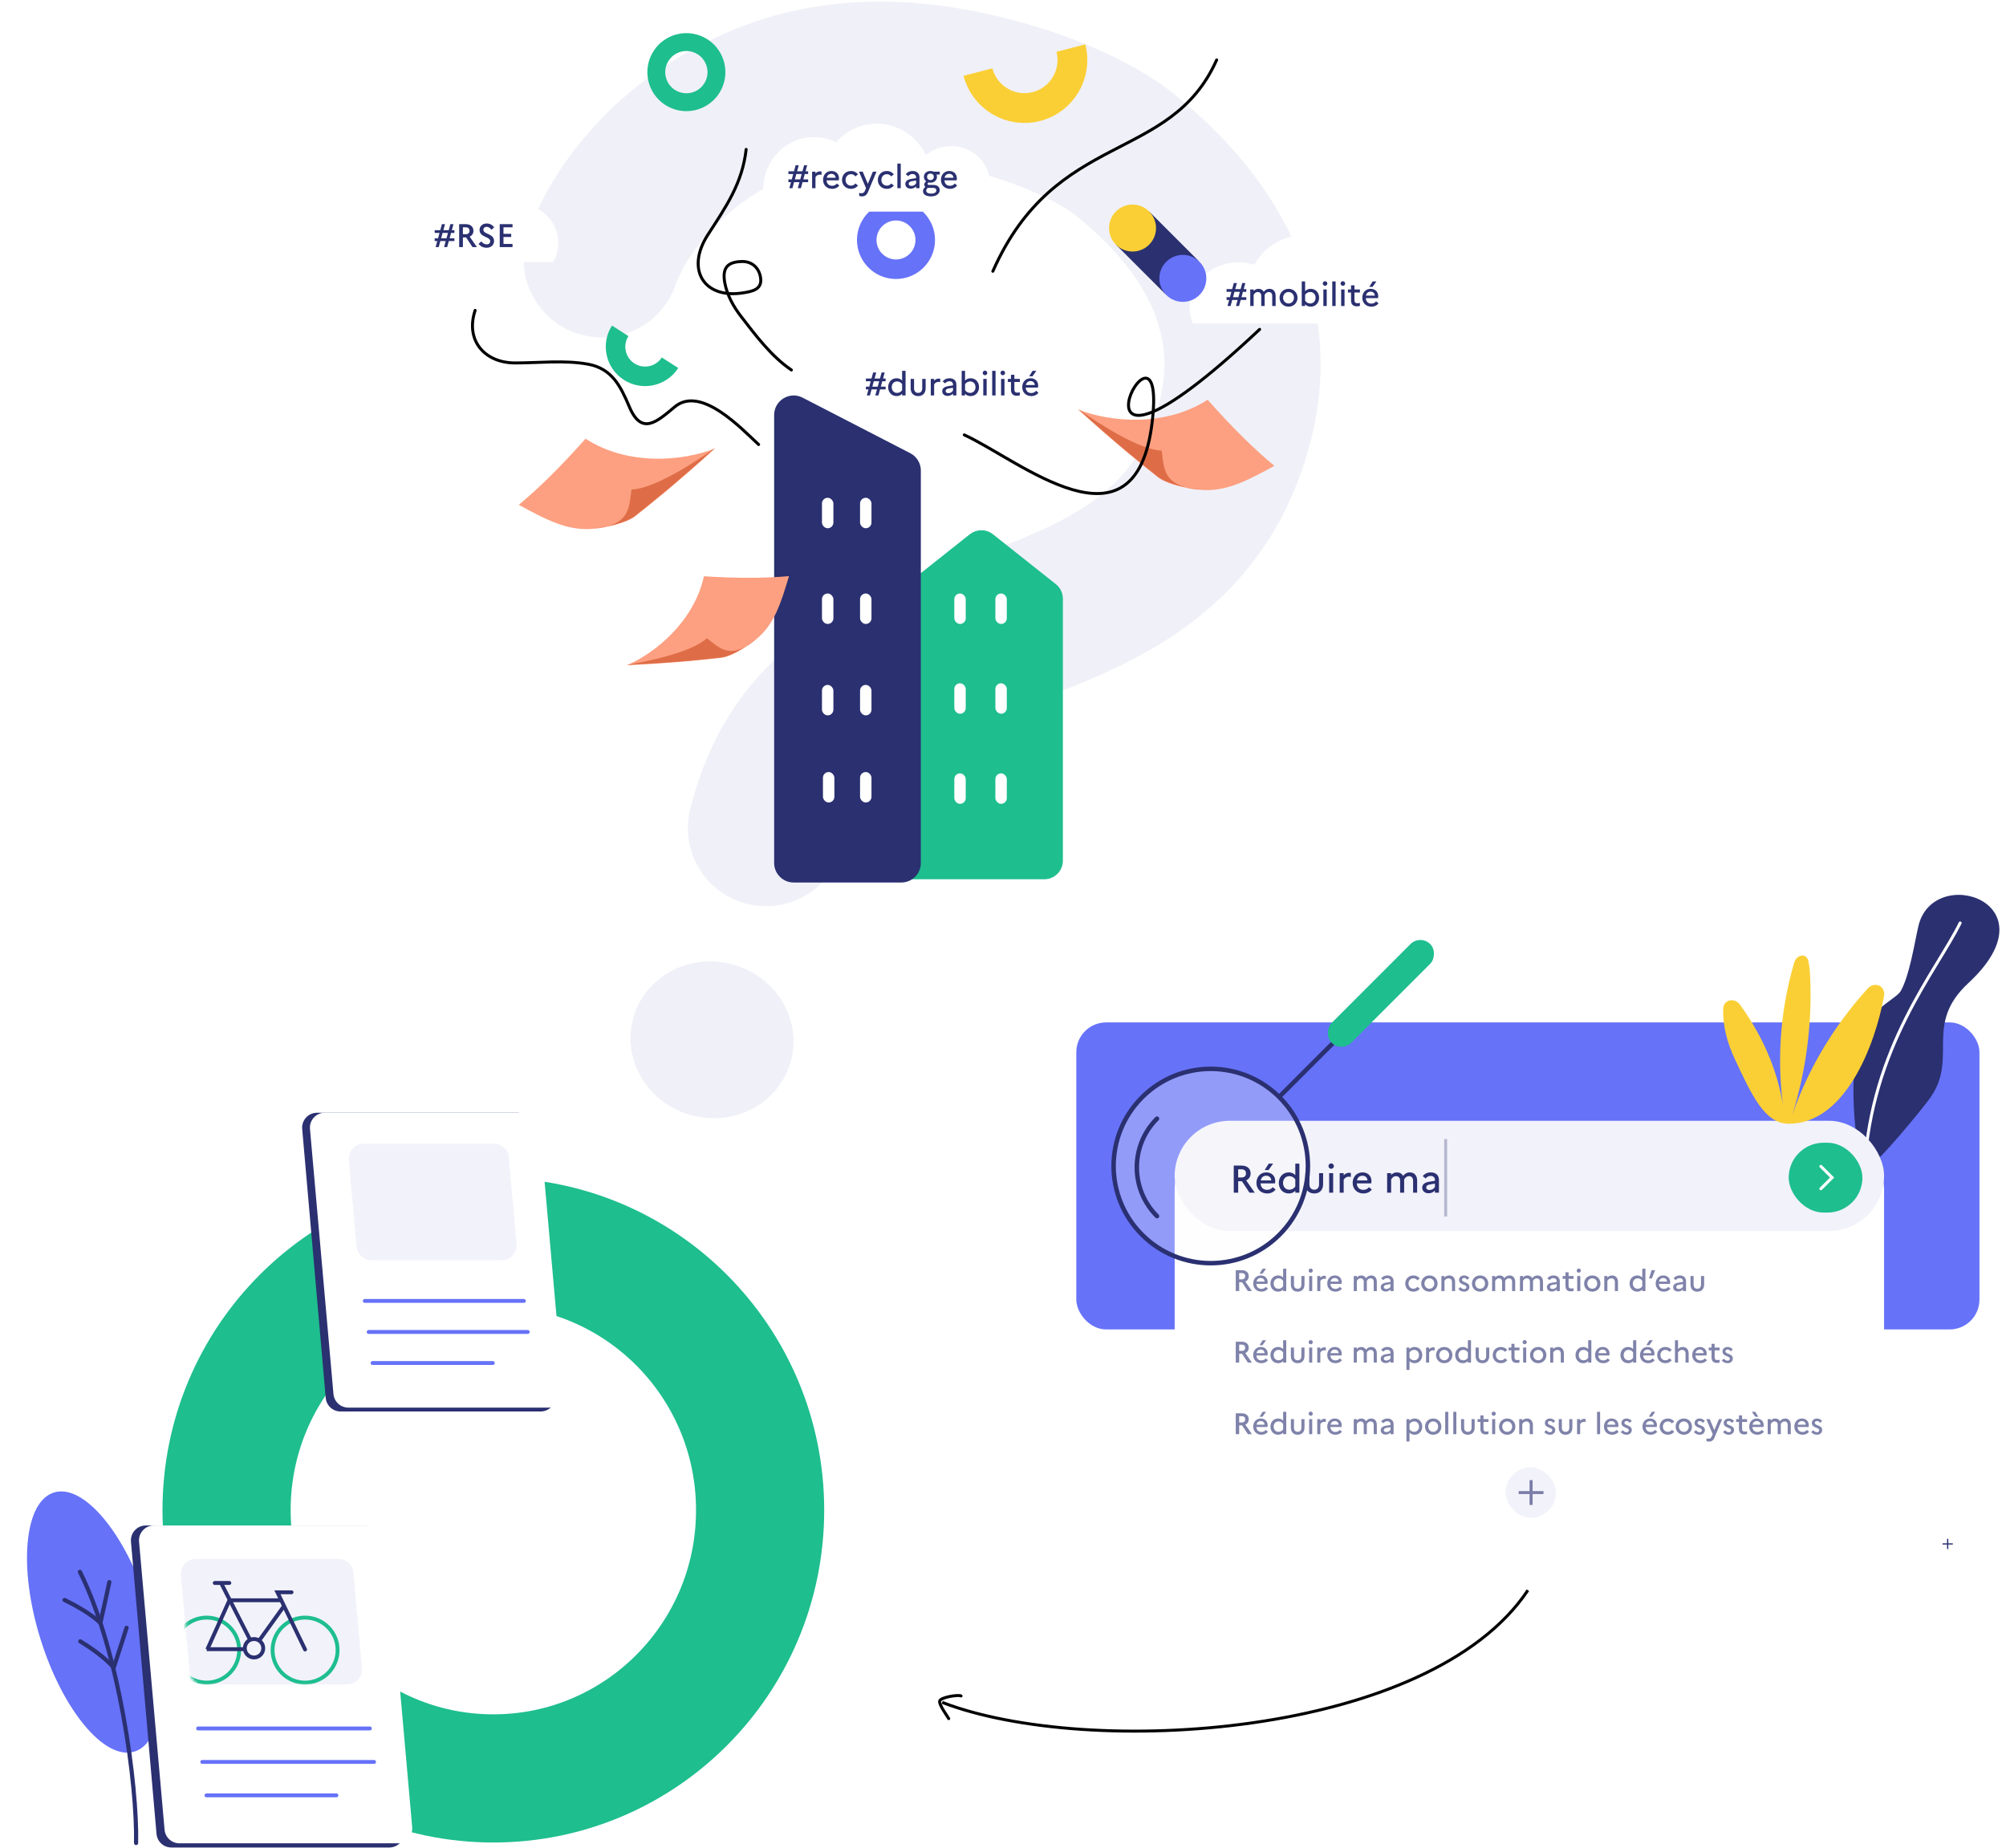<svg width="673" height="620" viewBox="0 0 673 620" fill="none" xmlns="http://www.w3.org/2000/svg">
<rect x="361.095" y="343" width="303" height="103" rx="10" fill="#6672F8"/>
<g filter="url(#filter0_d)">
<rect x="394.095" y="377" width="238" height="145" rx="18" fill="white"/>
</g>
<path d="M647.064 369.002C657.543 355.18 644.993 344.038 660.391 329.781C689.603 302.735 648.475 289.453 643.59 310.772C642.255 316.587 640.674 327.065 637.75 332.362C635.733 336.014 624.255 338.527 622.334 355.905C620.446 372.993 624.247 392.13 625.332 392.923C630.831 389.53 644.776 372.018 647.064 369.002Z" fill="#2A3070"/>
<path d="M657.616 309.642C649.668 325.832 627.658 351.146 625.495 392.615" stroke="white" stroke-linecap="round"/>
<rect x="394.095" y="376" width="238" height="37" rx="18.5" fill="#F2F2FA"/>
<path d="M383.154 368.126C395.883 355.396 416.521 355.396 429.25 368.126C441.979 380.855 441.979 401.493 429.25 414.222C416.521 426.951 395.883 426.951 383.154 414.222C370.424 401.493 370.424 380.855 383.154 368.126Z" fill="#FCFCFC" fill-opacity="0.3" stroke="#2A3070" stroke-width="1.5" stroke-linecap="round" stroke-linejoin="round"/>
<path d="M388.17 407.989C379.139 398.957 379.139 384.314 388.17 375.283" stroke="#2A3070" stroke-width="1.5" stroke-linecap="round" stroke-linejoin="round"/>
<line x1="429.364" y1="367.776" x2="448.986" y2="348.154" stroke="#2A3070" stroke-width="1.5" stroke-linecap="round" stroke-linejoin="round"/>
<rect x="450.048" y="353.117" width="9.36" height="46.8" rx="4.68" transform="rotate(-135 450.048 353.117)" fill="#1EBE8E"/>
<path d="M413.917 400.125H415.399V396.277H416.491C416.543 396.277 416.595 396.277 416.66 396.277L419.195 400.125H420.963L418.077 395.978C419.026 395.575 419.572 394.756 419.572 393.651C419.572 392.039 418.402 391.025 416.491 391.025H413.917V400.125ZM416.569 392.286C417.492 392.286 418.025 392.806 418.025 393.625C418.025 394.496 417.492 395.016 416.569 395.016H415.399V392.286H416.569ZM425.584 392.533L427.118 390.375H425.636L424.284 392.533H425.584ZM427.963 399.059L426.988 398.279C426.585 398.825 425.922 399.176 425.129 399.176C423.868 399.176 422.997 398.435 422.906 397.005H427.742C427.794 396.81 427.833 396.511 427.833 396.212C427.833 394.548 426.663 393.313 424.856 393.313C422.776 393.313 421.528 394.886 421.528 396.849C421.528 398.76 422.867 400.385 425.129 400.385C426.351 400.385 427.352 399.878 427.963 399.059ZM424.83 394.431C425.883 394.431 426.468 395.185 426.494 396.004H422.971C423.179 394.99 423.855 394.431 424.83 394.431ZM429.031 396.849C429.031 398.76 430.318 400.385 432.385 400.385C433.321 400.385 434.023 400.047 434.569 399.462V400.125H435.934V390.375H434.569V394.236C434.023 393.651 433.321 393.313 432.385 393.313C430.318 393.313 429.031 394.938 429.031 396.849ZM430.448 396.849C430.448 395.562 431.293 394.574 432.554 394.574C433.373 394.574 434.088 394.951 434.569 395.666V398.032C434.127 398.721 433.399 399.124 432.554 399.124C431.293 399.124 430.448 398.136 430.448 396.849ZM442.541 397.317C442.541 398.448 441.93 399.124 440.929 399.124C439.902 399.124 439.304 398.448 439.304 397.317V393.573H437.952V397.252C437.952 399.215 439.083 400.385 440.929 400.385C442.762 400.385 443.893 399.215 443.893 397.252V393.573H442.541V397.317ZM446.604 392.117C447.098 392.117 447.514 391.701 447.514 391.207C447.514 390.713 447.098 390.297 446.604 390.297C446.11 390.297 445.694 390.713 445.694 391.207C445.694 391.701 446.11 392.117 446.604 392.117ZM445.928 400.125H447.267V393.573H445.928V400.125ZM449.457 400.125H450.796V395.757C451.134 395.198 451.68 394.756 452.512 394.756C452.785 394.756 452.993 394.795 453.201 394.847V393.534C453.032 393.482 452.837 393.443 452.629 393.443C451.823 393.443 451.251 393.807 450.796 394.314V393.573H449.457V400.125ZM460.247 399.059L459.272 398.279C458.869 398.825 458.206 399.176 457.413 399.176C456.152 399.176 455.281 398.435 455.19 397.005H460.026C460.078 396.81 460.117 396.511 460.117 396.212C460.117 394.548 458.947 393.313 457.14 393.313C455.06 393.313 453.812 394.886 453.812 396.849C453.812 398.76 455.151 400.385 457.413 400.385C458.635 400.385 459.636 399.878 460.247 399.059ZM457.114 394.431C458.167 394.431 458.752 395.185 458.778 396.004H455.255C455.463 394.99 456.139 394.431 457.114 394.431ZM465.377 400.125H466.716V395.705C467.028 395.146 467.522 394.574 468.354 394.574C469.212 394.574 469.732 395.146 469.732 396.108V400.125H471.084V396.056C471.084 395.926 471.084 395.809 471.071 395.692C471.422 395.068 471.929 394.574 472.709 394.574C473.554 394.574 474.087 395.146 474.087 396.108V400.125H475.439V396.056C475.439 394.249 474.386 393.313 473.021 393.313C471.89 393.313 471.24 393.846 470.733 394.496C470.317 393.716 469.563 393.313 468.666 393.313C467.795 393.313 467.184 393.677 466.716 394.184V393.573H465.377V400.125ZM479.32 400.32C480.126 400.32 480.945 399.956 481.413 399.384V400.125H482.752V395.796C482.752 394.353 481.777 393.313 480.009 393.313C478.839 393.313 477.903 393.807 477.318 394.587L478.319 395.354C478.696 394.821 479.255 394.496 479.97 394.496C480.815 394.496 481.413 394.99 481.413 395.796V396.134L479.294 396.485C477.903 396.719 477.136 397.434 477.136 398.422C477.136 399.579 478.02 400.32 479.32 400.32ZM478.488 398.37C478.488 397.876 478.826 397.525 479.645 397.382L481.413 397.083V398.214C481.023 398.838 480.386 399.228 479.567 399.228C478.891 399.228 478.488 398.877 478.488 398.37Z" fill="#2A3070"/>
<line opacity="0.3" x1="485.013" y1="382.125" x2="485.013" y2="408.125" stroke="#2A3070"/>
<rect x="600.095" y="383.364" width="24.731" height="23.429" rx="11.715" fill="#1EBE8E"/>
<path d="M610.892 391.288L614.651 395.046L610.892 398.804" stroke="white" stroke-linecap="round"/>
<path opacity="0.6" d="M414.593 433.125H415.733V430.165H416.573C416.613 430.165 416.653 430.165 416.703 430.165L418.653 433.125H420.013L417.793 429.935C418.523 429.625 418.943 428.995 418.943 428.145C418.943 426.905 418.043 426.125 416.573 426.125H414.593V433.125ZM416.633 427.095C417.343 427.095 417.753 427.495 417.753 428.125C417.753 428.795 417.343 429.195 416.633 429.195H415.733V427.095H416.633ZM423.567 427.285L424.747 425.625H423.607L422.567 427.285H423.567ZM425.397 432.305L424.647 431.705C424.337 432.125 423.827 432.395 423.217 432.395C422.247 432.395 421.577 431.825 421.507 430.725H425.227C425.267 430.575 425.297 430.345 425.297 430.115C425.297 428.835 424.397 427.885 423.007 427.885C421.407 427.885 420.447 429.095 420.447 430.605C420.447 432.075 421.477 433.325 423.217 433.325C424.157 433.325 424.927 432.935 425.397 432.305ZM422.987 428.745C423.797 428.745 424.247 429.325 424.267 429.955H421.557C421.717 429.175 422.237 428.745 422.987 428.745ZM426.218 430.605C426.218 432.075 427.208 433.325 428.798 433.325C429.518 433.325 430.058 433.065 430.478 432.615V433.125H431.528V425.625H430.478V428.595C430.058 428.145 429.518 427.885 428.798 427.885C427.208 427.885 426.218 429.135 426.218 430.605ZM427.308 430.605C427.308 429.615 427.958 428.855 428.928 428.855C429.558 428.855 430.108 429.145 430.478 429.695V431.515C430.138 432.045 429.578 432.355 428.928 432.355C427.958 432.355 427.308 431.595 427.308 430.605ZM436.611 430.965C436.611 431.835 436.141 432.355 435.371 432.355C434.581 432.355 434.121 431.835 434.121 430.965V428.085H433.081V430.915C433.081 432.425 433.951 433.325 435.371 433.325C436.781 433.325 437.651 432.425 437.651 430.915V428.085H436.611V430.965ZM439.736 426.965C440.116 426.965 440.436 426.645 440.436 426.265C440.436 425.885 440.116 425.565 439.736 425.565C439.356 425.565 439.036 425.885 439.036 426.265C439.036 426.645 439.356 426.965 439.736 426.965ZM439.216 433.125H440.246V428.085H439.216V433.125ZM441.931 433.125H442.961V429.765C443.221 429.335 443.641 428.995 444.281 428.995C444.491 428.995 444.651 429.025 444.811 429.065V428.055C444.681 428.015 444.531 427.985 444.371 427.985C443.751 427.985 443.311 428.265 442.961 428.655V428.085H441.931V433.125ZM450.231 432.305L449.481 431.705C449.171 432.125 448.661 432.395 448.051 432.395C447.081 432.395 446.411 431.825 446.341 430.725H450.061C450.101 430.575 450.131 430.345 450.131 430.115C450.131 428.835 449.231 427.885 447.841 427.885C446.241 427.885 445.281 429.095 445.281 430.605C445.281 432.075 446.311 433.325 448.051 433.325C448.991 433.325 449.761 432.935 450.231 432.305ZM447.821 428.745C448.631 428.745 449.081 429.325 449.101 429.955H446.391C446.551 429.175 447.071 428.745 447.821 428.745ZM454.177 433.125H455.207V429.725C455.447 429.295 455.827 428.855 456.467 428.855C457.127 428.855 457.527 429.295 457.527 430.035V433.125H458.567V429.995C458.567 429.895 458.567 429.805 458.557 429.715C458.827 429.235 459.217 428.855 459.817 428.855C460.467 428.855 460.877 429.295 460.877 430.035V433.125H461.917V429.995C461.917 428.605 461.107 427.885 460.057 427.885C459.187 427.885 458.687 428.295 458.297 428.795C457.977 428.195 457.397 427.885 456.707 427.885C456.037 427.885 455.567 428.165 455.207 428.555V428.085H454.177V433.125ZM464.903 433.275C465.523 433.275 466.153 432.995 466.513 432.555V433.125H467.543V429.795C467.543 428.685 466.793 427.885 465.433 427.885C464.533 427.885 463.813 428.265 463.363 428.865L464.133 429.455C464.423 429.045 464.853 428.795 465.403 428.795C466.053 428.795 466.513 429.175 466.513 429.795V430.055L464.883 430.325C463.813 430.505 463.223 431.055 463.223 431.815C463.223 432.705 463.903 433.275 464.903 433.275ZM464.263 431.775C464.263 431.395 464.523 431.125 465.153 431.015L466.513 430.785V431.655C466.213 432.135 465.723 432.435 465.093 432.435C464.573 432.435 464.263 432.165 464.263 431.775ZM474.213 432.355C473.233 432.355 472.533 431.605 472.533 430.605C472.533 429.615 473.233 428.855 474.203 428.855C474.783 428.855 475.243 429.135 475.523 429.525L476.333 428.905C475.873 428.285 475.123 427.885 474.203 427.885C472.513 427.885 471.453 429.135 471.453 430.605C471.453 432.075 472.513 433.325 474.203 433.325C475.133 433.325 475.873 432.925 476.333 432.305L475.523 431.685C475.243 432.075 474.783 432.355 474.213 432.355ZM479.554 427.885C477.924 427.885 476.814 429.115 476.814 430.605C476.814 432.095 477.924 433.325 479.554 433.325C481.194 433.325 482.294 432.095 482.294 430.605C482.294 429.115 481.194 427.885 479.554 427.885ZM479.564 432.355C478.594 432.355 477.894 431.575 477.894 430.605C477.894 429.635 478.594 428.855 479.564 428.855C480.514 428.855 481.214 429.625 481.214 430.605C481.214 431.565 480.514 432.355 479.564 432.355ZM483.581 433.125H484.611V429.725C484.871 429.285 485.281 428.855 485.971 428.855C486.691 428.855 487.131 429.335 487.131 430.135V433.125H488.171V430.095C488.171 428.635 487.321 427.885 486.211 427.885C485.491 427.885 484.991 428.175 484.611 428.575V428.085H483.581V433.125ZM489.273 432.415C489.743 432.985 490.373 433.325 491.223 433.325C492.163 433.325 492.963 432.735 492.973 431.745C492.973 430.015 490.503 430.355 490.503 429.345C490.503 429.005 490.743 428.725 491.223 428.725C491.643 428.725 491.993 428.975 492.263 429.335L492.963 428.725C492.603 428.245 491.953 427.885 491.213 427.885C490.203 427.885 489.503 428.545 489.503 429.375C489.503 431.155 491.973 430.785 491.973 431.805C491.973 432.185 491.703 432.485 491.213 432.485C490.713 432.485 490.313 432.215 489.983 431.795L489.273 432.415ZM496.566 427.885C494.936 427.885 493.826 429.115 493.826 430.605C493.826 432.095 494.936 433.325 496.566 433.325C498.206 433.325 499.306 432.095 499.306 430.605C499.306 429.115 498.206 427.885 496.566 427.885ZM496.576 432.355C495.606 432.355 494.906 431.575 494.906 430.605C494.906 429.635 495.606 428.855 496.576 428.855C497.526 428.855 498.226 429.625 498.226 430.605C498.226 431.565 497.526 432.355 496.576 432.355ZM500.593 433.125H501.623V429.725C501.863 429.295 502.243 428.855 502.883 428.855C503.543 428.855 503.943 429.295 503.943 430.035V433.125H504.983V429.995C504.983 429.895 504.983 429.805 504.973 429.715C505.243 429.235 505.633 428.855 506.233 428.855C506.883 428.855 507.293 429.295 507.293 430.035V433.125H508.333V429.995C508.333 428.605 507.523 427.885 506.473 427.885C505.603 427.885 505.103 428.295 504.713 428.795C504.393 428.195 503.813 427.885 503.123 427.885C502.453 427.885 501.983 428.165 501.623 428.555V428.085H500.593V433.125ZM509.929 433.125H510.959V429.725C511.199 429.295 511.579 428.855 512.219 428.855C512.879 428.855 513.279 429.295 513.279 430.035V433.125H514.319V429.995C514.319 429.895 514.319 429.805 514.309 429.715C514.579 429.235 514.969 428.855 515.569 428.855C516.219 428.855 516.629 429.295 516.629 430.035V433.125H517.669V429.995C517.669 428.605 516.859 427.885 515.809 427.885C514.939 427.885 514.439 428.295 514.049 428.795C513.729 428.195 513.149 427.885 512.459 427.885C511.789 427.885 511.319 428.165 510.959 428.555V428.085H509.929V433.125ZM520.655 433.275C521.275 433.275 521.905 432.995 522.265 432.555V433.125H523.295V429.795C523.295 428.685 522.545 427.885 521.185 427.885C520.285 427.885 519.565 428.265 519.115 428.865L519.885 429.455C520.175 429.045 520.605 428.795 521.155 428.795C521.805 428.795 522.265 429.175 522.265 429.795V430.055L520.635 430.325C519.565 430.505 518.975 431.055 518.975 431.815C518.975 432.705 519.655 433.275 520.655 433.275ZM520.015 431.775C520.015 431.395 520.275 431.125 520.905 431.015L522.265 430.785V431.655C521.965 432.135 521.475 432.435 520.845 432.435C520.325 432.435 520.015 432.165 520.015 431.775ZM525.209 431.375C525.209 432.605 525.829 433.225 527.009 433.225C527.399 433.225 527.679 433.175 527.919 433.075V432.165C527.739 432.235 527.509 432.275 527.169 432.275C526.609 432.275 526.249 432.055 526.249 431.375V429.015H527.919V428.085H526.249V426.825H525.209V428.085H524.259V429.015H525.209V431.375ZM529.668 426.965C530.048 426.965 530.368 426.645 530.368 426.265C530.368 425.885 530.048 425.565 529.668 425.565C529.288 425.565 528.968 425.885 528.968 426.265C528.968 426.645 529.288 426.965 529.668 426.965ZM529.148 433.125H530.178V428.085H529.148V433.125ZM534.203 427.885C532.573 427.885 531.463 429.115 531.463 430.605C531.463 432.095 532.573 433.325 534.203 433.325C535.843 433.325 536.943 432.095 536.943 430.605C536.943 429.115 535.843 427.885 534.203 427.885ZM534.213 432.355C533.243 432.355 532.543 431.575 532.543 430.605C532.543 429.635 533.243 428.855 534.213 428.855C535.163 428.855 535.863 429.625 535.863 430.605C535.863 431.565 535.163 432.355 534.213 432.355ZM538.23 433.125H539.26V429.725C539.52 429.285 539.93 428.855 540.62 428.855C541.34 428.855 541.78 429.335 541.78 430.135V433.125H542.82V430.095C542.82 428.635 541.97 427.885 540.86 427.885C540.14 427.885 539.64 428.175 539.26 428.575V428.085H538.23V433.125ZM546.716 430.605C546.716 432.075 547.706 433.325 549.296 433.325C550.016 433.325 550.556 433.065 550.976 432.615V433.125H552.026V425.625H550.976V428.595C550.556 428.145 550.016 427.885 549.296 427.885C547.706 427.885 546.716 429.135 546.716 430.605ZM547.806 430.605C547.806 429.615 548.456 428.855 549.426 428.855C550.056 428.855 550.606 429.145 550.976 429.695V431.515C550.636 432.045 550.076 432.355 549.426 432.355C548.456 432.355 547.806 431.595 547.806 430.605ZM554.187 428.895L555.277 426.125H554.107L553.237 428.895H554.187ZM560.426 432.305L559.676 431.705C559.366 432.125 558.856 432.395 558.246 432.395C557.276 432.395 556.606 431.825 556.536 430.725H560.256C560.296 430.575 560.326 430.345 560.326 430.115C560.326 428.835 559.426 427.885 558.036 427.885C556.436 427.885 555.476 429.095 555.476 430.605C555.476 432.075 556.506 433.325 558.246 433.325C559.186 433.325 559.956 432.935 560.426 432.305ZM558.016 428.745C558.826 428.745 559.276 429.325 559.296 429.955H556.586C556.746 429.175 557.266 428.745 558.016 428.745ZM563.008 433.275C563.628 433.275 564.258 432.995 564.618 432.555V433.125H565.648V429.795C565.648 428.685 564.898 427.885 563.538 427.885C562.638 427.885 561.918 428.265 561.468 428.865L562.238 429.455C562.528 429.045 562.958 428.795 563.508 428.795C564.158 428.795 564.618 429.175 564.618 429.795V430.055L562.988 430.325C561.918 430.505 561.328 431.055 561.328 431.815C561.328 432.705 562.008 433.275 563.008 433.275ZM562.368 431.775C562.368 431.395 562.628 431.125 563.258 431.015L564.618 430.785V431.655C564.318 432.135 563.828 432.435 563.198 432.435C562.678 432.435 562.368 432.165 562.368 431.775ZM570.683 430.965C570.683 431.835 570.213 432.355 569.443 432.355C568.653 432.355 568.193 431.835 568.193 430.965V428.085H567.153V430.915C567.153 432.425 568.023 433.325 569.443 433.325C570.853 433.325 571.723 432.425 571.723 430.915V428.085H570.683V430.965ZM414.593 457.125H415.733V454.165H416.573C416.613 454.165 416.653 454.165 416.703 454.165L418.653 457.125H420.013L417.793 453.935C418.523 453.625 418.943 452.995 418.943 452.145C418.943 450.905 418.043 450.125 416.573 450.125H414.593V457.125ZM416.633 451.095C417.343 451.095 417.753 451.495 417.753 452.125C417.753 452.795 417.343 453.195 416.633 453.195H415.733V451.095H416.633ZM423.567 451.285L424.747 449.625H423.607L422.567 451.285H423.567ZM425.397 456.305L424.647 455.705C424.337 456.125 423.827 456.395 423.217 456.395C422.247 456.395 421.577 455.825 421.507 454.725H425.227C425.267 454.575 425.297 454.345 425.297 454.115C425.297 452.835 424.397 451.885 423.007 451.885C421.407 451.885 420.447 453.095 420.447 454.605C420.447 456.075 421.477 457.325 423.217 457.325C424.157 457.325 424.927 456.935 425.397 456.305ZM422.987 452.745C423.797 452.745 424.247 453.325 424.267 453.955H421.557C421.717 453.175 422.237 452.745 422.987 452.745ZM426.218 454.605C426.218 456.075 427.208 457.325 428.798 457.325C429.518 457.325 430.058 457.065 430.478 456.615V457.125H431.528V449.625H430.478V452.595C430.058 452.145 429.518 451.885 428.798 451.885C427.208 451.885 426.218 453.135 426.218 454.605ZM427.308 454.605C427.308 453.615 427.958 452.855 428.928 452.855C429.558 452.855 430.108 453.145 430.478 453.695V455.515C430.138 456.045 429.578 456.355 428.928 456.355C427.958 456.355 427.308 455.595 427.308 454.605ZM436.611 454.965C436.611 455.835 436.141 456.355 435.371 456.355C434.581 456.355 434.121 455.835 434.121 454.965V452.085H433.081V454.915C433.081 456.425 433.951 457.325 435.371 457.325C436.781 457.325 437.651 456.425 437.651 454.915V452.085H436.611V454.965ZM439.736 450.965C440.116 450.965 440.436 450.645 440.436 450.265C440.436 449.885 440.116 449.565 439.736 449.565C439.356 449.565 439.036 449.885 439.036 450.265C439.036 450.645 439.356 450.965 439.736 450.965ZM439.216 457.125H440.246V452.085H439.216V457.125ZM441.931 457.125H442.961V453.765C443.221 453.335 443.641 452.995 444.281 452.995C444.491 452.995 444.651 453.025 444.811 453.065V452.055C444.681 452.015 444.531 451.985 444.371 451.985C443.751 451.985 443.311 452.265 442.961 452.655V452.085H441.931V457.125ZM450.231 456.305L449.481 455.705C449.171 456.125 448.661 456.395 448.051 456.395C447.081 456.395 446.411 455.825 446.341 454.725H450.061C450.101 454.575 450.131 454.345 450.131 454.115C450.131 452.835 449.231 451.885 447.841 451.885C446.241 451.885 445.281 453.095 445.281 454.605C445.281 456.075 446.311 457.325 448.051 457.325C448.991 457.325 449.761 456.935 450.231 456.305ZM447.821 452.745C448.631 452.745 449.081 453.325 449.101 453.955H446.391C446.551 453.175 447.071 452.745 447.821 452.745ZM454.177 457.125H455.207V453.725C455.447 453.295 455.827 452.855 456.467 452.855C457.127 452.855 457.527 453.295 457.527 454.035V457.125H458.567V453.995C458.567 453.895 458.567 453.805 458.557 453.715C458.827 453.235 459.217 452.855 459.817 452.855C460.467 452.855 460.877 453.295 460.877 454.035V457.125H461.917V453.995C461.917 452.605 461.107 451.885 460.057 451.885C459.187 451.885 458.687 452.295 458.297 452.795C457.977 452.195 457.397 451.885 456.707 451.885C456.037 451.885 455.567 452.165 455.207 452.555V452.085H454.177V457.125ZM464.903 457.275C465.523 457.275 466.153 456.995 466.513 456.555V457.125H467.543V453.795C467.543 452.685 466.793 451.885 465.433 451.885C464.533 451.885 463.813 452.265 463.363 452.865L464.133 453.455C464.423 453.045 464.853 452.795 465.403 452.795C466.053 452.795 466.513 453.175 466.513 453.795V454.055L464.883 454.325C463.813 454.505 463.223 455.055 463.223 455.815C463.223 456.705 463.903 457.275 464.903 457.275ZM464.263 455.775C464.263 455.395 464.523 455.125 465.153 455.015L466.513 454.785V455.655C466.213 456.135 465.723 456.435 465.093 456.435C464.573 456.435 464.263 456.165 464.263 455.775ZM471.853 459.585H472.883V456.605C473.313 457.065 473.853 457.325 474.583 457.325C476.163 457.325 477.153 456.075 477.153 454.605C477.153 453.135 476.163 451.885 474.583 451.885C473.853 451.885 473.313 452.145 472.883 452.605V452.085H471.853V459.585ZM474.453 452.855C475.423 452.855 476.073 453.615 476.073 454.605C476.073 455.595 475.423 456.355 474.453 456.355C473.803 456.355 473.253 456.055 472.883 455.495V453.715C473.243 453.165 473.793 452.855 474.453 452.855ZM478.435 457.125H479.465V453.765C479.725 453.335 480.145 452.995 480.785 452.995C480.995 452.995 481.155 453.025 481.315 453.065V452.055C481.185 452.015 481.035 451.985 480.875 451.985C480.255 451.985 479.815 452.265 479.465 452.655V452.085H478.435V457.125ZM484.525 451.885C482.895 451.885 481.785 453.115 481.785 454.605C481.785 456.095 482.895 457.325 484.525 457.325C486.165 457.325 487.265 456.095 487.265 454.605C487.265 453.115 486.165 451.885 484.525 451.885ZM484.535 456.355C483.565 456.355 482.865 455.575 482.865 454.605C482.865 453.635 483.565 452.855 484.535 452.855C485.485 452.855 486.185 453.625 486.185 454.605C486.185 455.565 485.485 456.355 484.535 456.355ZM488.201 454.605C488.201 456.075 489.191 457.325 490.781 457.325C491.501 457.325 492.041 457.065 492.461 456.615V457.125H493.511V449.625H492.461V452.595C492.041 452.145 491.501 451.885 490.781 451.885C489.191 451.885 488.201 453.135 488.201 454.605ZM489.291 454.605C489.291 453.615 489.941 452.855 490.911 452.855C491.541 452.855 492.091 453.145 492.461 453.695V455.515C492.121 456.045 491.561 456.355 490.911 456.355C489.941 456.355 489.291 455.595 489.291 454.605ZM498.593 454.965C498.593 455.835 498.123 456.355 497.353 456.355C496.563 456.355 496.103 455.835 496.103 454.965V452.085H495.063V454.915C495.063 456.425 495.933 457.325 497.353 457.325C498.763 457.325 499.633 456.425 499.633 454.915V452.085H498.593V454.965ZM503.558 456.355C502.578 456.355 501.878 455.605 501.878 454.605C501.878 453.615 502.578 452.855 503.548 452.855C504.128 452.855 504.588 453.135 504.868 453.525L505.678 452.905C505.218 452.285 504.468 451.885 503.548 451.885C501.858 451.885 500.798 453.135 500.798 454.605C500.798 456.075 501.858 457.325 503.548 457.325C504.478 457.325 505.218 456.925 505.678 456.305L504.868 455.685C504.588 456.075 504.128 456.355 503.558 456.355ZM507.065 455.375C507.065 456.605 507.685 457.225 508.865 457.225C509.255 457.225 509.535 457.175 509.775 457.075V456.165C509.595 456.235 509.365 456.275 509.025 456.275C508.465 456.275 508.105 456.055 508.105 455.375V453.015H509.775V452.085H508.105V450.825H507.065V452.085H506.115V453.015H507.065V455.375ZM511.523 450.965C511.903 450.965 512.223 450.645 512.223 450.265C512.223 449.885 511.903 449.565 511.523 449.565C511.143 449.565 510.823 449.885 510.823 450.265C510.823 450.645 511.143 450.965 511.523 450.965ZM511.003 457.125H512.033V452.085H511.003V457.125ZM516.058 451.885C514.428 451.885 513.318 453.115 513.318 454.605C513.318 456.095 514.428 457.325 516.058 457.325C517.698 457.325 518.798 456.095 518.798 454.605C518.798 453.115 517.698 451.885 516.058 451.885ZM516.068 456.355C515.098 456.355 514.398 455.575 514.398 454.605C514.398 453.635 515.098 452.855 516.068 452.855C517.018 452.855 517.718 453.625 517.718 454.605C517.718 455.565 517.018 456.355 516.068 456.355ZM520.085 457.125H521.115V453.725C521.375 453.285 521.785 452.855 522.475 452.855C523.195 452.855 523.635 453.335 523.635 454.135V457.125H524.675V454.095C524.675 452.635 523.825 451.885 522.715 451.885C521.995 451.885 521.495 452.175 521.115 452.575V452.085H520.085V457.125ZM528.572 454.605C528.572 456.075 529.562 457.325 531.152 457.325C531.872 457.325 532.412 457.065 532.832 456.615V457.125H533.882V449.625H532.832V452.595C532.412 452.145 531.872 451.885 531.152 451.885C529.562 451.885 528.572 453.135 528.572 454.605ZM529.662 454.605C529.662 453.615 530.312 452.855 531.282 452.855C531.912 452.855 532.462 453.145 532.832 453.695V455.515C532.492 456.045 531.932 456.355 531.282 456.355C530.312 456.355 529.662 455.595 529.662 454.605ZM540.094 456.305L539.344 455.705C539.034 456.125 538.524 456.395 537.914 456.395C536.944 456.395 536.274 455.825 536.204 454.725H539.924C539.964 454.575 539.994 454.345 539.994 454.115C539.994 452.835 539.094 451.885 537.704 451.885C536.104 451.885 535.144 453.095 535.144 454.605C535.144 456.075 536.174 457.325 537.914 457.325C538.854 457.325 539.624 456.935 540.094 456.305ZM537.684 452.745C538.494 452.745 538.944 453.325 538.964 453.955H536.254C536.414 453.175 536.934 452.745 537.684 452.745ZM543.64 454.605C543.64 456.075 544.63 457.325 546.22 457.325C546.94 457.325 547.48 457.065 547.9 456.615V457.125H548.95V449.625H547.9V452.595C547.48 452.145 546.94 451.885 546.22 451.885C544.63 451.885 543.64 453.135 543.64 454.605ZM544.73 454.605C544.73 453.615 545.38 452.855 546.35 452.855C546.98 452.855 547.53 453.145 547.9 453.695V455.515C547.56 456.045 547 456.355 546.35 456.355C545.38 456.355 544.73 455.595 544.73 454.605ZM553.333 451.285L554.513 449.625H553.373L552.333 451.285H553.333ZM555.163 456.305L554.413 455.705C554.103 456.125 553.593 456.395 552.983 456.395C552.013 456.395 551.343 455.825 551.273 454.725H554.993C555.033 454.575 555.063 454.345 555.063 454.115C555.063 452.835 554.163 451.885 552.773 451.885C551.173 451.885 550.213 453.095 550.213 454.605C550.213 456.075 551.243 457.325 552.983 457.325C553.923 457.325 554.693 456.935 555.163 456.305ZM552.753 452.745C553.563 452.745 554.013 453.325 554.033 453.955H551.323C551.483 453.175 552.003 452.745 552.753 452.745ZM558.744 456.355C557.764 456.355 557.064 455.605 557.064 454.605C557.064 453.615 557.764 452.855 558.734 452.855C559.314 452.855 559.774 453.135 560.054 453.525L560.864 452.905C560.404 452.285 559.654 451.885 558.734 451.885C557.044 451.885 555.984 453.135 555.984 454.605C555.984 456.075 557.044 457.325 558.734 457.325C559.664 457.325 560.404 456.925 560.864 456.305L560.054 455.685C559.774 456.075 559.314 456.355 558.744 456.355ZM561.941 457.125H562.971V453.725C563.241 453.285 563.641 452.855 564.331 452.855C565.051 452.855 565.491 453.335 565.491 454.135V457.125H566.531V454.095C566.531 452.635 565.691 451.885 564.571 451.885C563.851 451.885 563.351 452.175 562.971 452.575V449.625H561.941V457.125ZM572.682 456.305L571.932 455.705C571.622 456.125 571.112 456.395 570.502 456.395C569.532 456.395 568.862 455.825 568.792 454.725H572.512C572.552 454.575 572.582 454.345 572.582 454.115C572.582 452.835 571.682 451.885 570.292 451.885C568.692 451.885 567.732 453.095 567.732 454.605C567.732 456.075 568.762 457.325 570.502 457.325C571.442 457.325 572.212 456.935 572.682 456.305ZM570.272 452.745C571.082 452.745 571.532 453.325 571.552 453.955H568.842C569.002 453.175 569.522 452.745 570.272 452.745ZM574.213 455.375C574.213 456.605 574.833 457.225 576.013 457.225C576.403 457.225 576.683 457.175 576.923 457.075V456.165C576.743 456.235 576.513 456.275 576.173 456.275C575.613 456.275 575.253 456.055 575.253 455.375V453.015H576.923V452.085H575.253V450.825H574.213V452.085H573.263V453.015H574.213V455.375ZM577.652 456.415C578.122 456.985 578.752 457.325 579.602 457.325C580.542 457.325 581.342 456.735 581.352 455.745C581.352 454.015 578.882 454.355 578.882 453.345C578.882 453.005 579.122 452.725 579.602 452.725C580.022 452.725 580.372 452.975 580.642 453.335L581.342 452.725C580.982 452.245 580.332 451.885 579.592 451.885C578.582 451.885 577.882 452.545 577.882 453.375C577.882 455.155 580.352 454.785 580.352 455.805C580.352 456.185 580.082 456.485 579.592 456.485C579.092 456.485 578.692 456.215 578.362 455.795L577.652 456.415ZM414.593 481.125H415.733V478.165H416.573C416.613 478.165 416.653 478.165 416.703 478.165L418.653 481.125H420.013L417.793 477.935C418.523 477.625 418.943 476.995 418.943 476.145C418.943 474.905 418.043 474.125 416.573 474.125H414.593V481.125ZM416.633 475.095C417.343 475.095 417.753 475.495 417.753 476.125C417.753 476.795 417.343 477.195 416.633 477.195H415.733V475.095H416.633ZM423.567 475.285L424.747 473.625H423.607L422.567 475.285H423.567ZM425.397 480.305L424.647 479.705C424.337 480.125 423.827 480.395 423.217 480.395C422.247 480.395 421.577 479.825 421.507 478.725H425.227C425.267 478.575 425.297 478.345 425.297 478.115C425.297 476.835 424.397 475.885 423.007 475.885C421.407 475.885 420.447 477.095 420.447 478.605C420.447 480.075 421.477 481.325 423.217 481.325C424.157 481.325 424.927 480.935 425.397 480.305ZM422.987 476.745C423.797 476.745 424.247 477.325 424.267 477.955H421.557C421.717 477.175 422.237 476.745 422.987 476.745ZM426.218 478.605C426.218 480.075 427.208 481.325 428.798 481.325C429.518 481.325 430.058 481.065 430.478 480.615V481.125H431.528V473.625H430.478V476.595C430.058 476.145 429.518 475.885 428.798 475.885C427.208 475.885 426.218 477.135 426.218 478.605ZM427.308 478.605C427.308 477.615 427.958 476.855 428.928 476.855C429.558 476.855 430.108 477.145 430.478 477.695V479.515C430.138 480.045 429.578 480.355 428.928 480.355C427.958 480.355 427.308 479.595 427.308 478.605ZM436.611 478.965C436.611 479.835 436.141 480.355 435.371 480.355C434.581 480.355 434.121 479.835 434.121 478.965V476.085H433.081V478.915C433.081 480.425 433.951 481.325 435.371 481.325C436.781 481.325 437.651 480.425 437.651 478.915V476.085H436.611V478.965ZM439.736 474.965C440.116 474.965 440.436 474.645 440.436 474.265C440.436 473.885 440.116 473.565 439.736 473.565C439.356 473.565 439.036 473.885 439.036 474.265C439.036 474.645 439.356 474.965 439.736 474.965ZM439.216 481.125H440.246V476.085H439.216V481.125ZM441.931 481.125H442.961V477.765C443.221 477.335 443.641 476.995 444.281 476.995C444.491 476.995 444.651 477.025 444.811 477.065V476.055C444.681 476.015 444.531 475.985 444.371 475.985C443.751 475.985 443.311 476.265 442.961 476.655V476.085H441.931V481.125ZM450.231 480.305L449.481 479.705C449.171 480.125 448.661 480.395 448.051 480.395C447.081 480.395 446.411 479.825 446.341 478.725H450.061C450.101 478.575 450.131 478.345 450.131 478.115C450.131 476.835 449.231 475.885 447.841 475.885C446.241 475.885 445.281 477.095 445.281 478.605C445.281 480.075 446.311 481.325 448.051 481.325C448.991 481.325 449.761 480.935 450.231 480.305ZM447.821 476.745C448.631 476.745 449.081 477.325 449.101 477.955H446.391C446.551 477.175 447.071 476.745 447.821 476.745ZM454.177 481.125H455.207V477.725C455.447 477.295 455.827 476.855 456.467 476.855C457.127 476.855 457.527 477.295 457.527 478.035V481.125H458.567V477.995C458.567 477.895 458.567 477.805 458.557 477.715C458.827 477.235 459.217 476.855 459.817 476.855C460.467 476.855 460.877 477.295 460.877 478.035V481.125H461.917V477.995C461.917 476.605 461.107 475.885 460.057 475.885C459.187 475.885 458.687 476.295 458.297 476.795C457.977 476.195 457.397 475.885 456.707 475.885C456.037 475.885 455.567 476.165 455.207 476.555V476.085H454.177V481.125ZM464.903 481.275C465.523 481.275 466.153 480.995 466.513 480.555V481.125H467.543V477.795C467.543 476.685 466.793 475.885 465.433 475.885C464.533 475.885 463.813 476.265 463.363 476.865L464.133 477.455C464.423 477.045 464.853 476.795 465.403 476.795C466.053 476.795 466.513 477.175 466.513 477.795V478.055L464.883 478.325C463.813 478.505 463.223 479.055 463.223 479.815C463.223 480.705 463.903 481.275 464.903 481.275ZM464.263 479.775C464.263 479.395 464.523 479.125 465.153 479.015L466.513 478.785V479.655C466.213 480.135 465.723 480.435 465.093 480.435C464.573 480.435 464.263 480.165 464.263 479.775ZM471.853 483.585H472.883V480.605C473.313 481.065 473.853 481.325 474.583 481.325C476.163 481.325 477.153 480.075 477.153 478.605C477.153 477.135 476.163 475.885 474.583 475.885C473.853 475.885 473.313 476.145 472.883 476.605V476.085H471.853V483.585ZM474.453 476.855C475.423 476.855 476.073 477.615 476.073 478.605C476.073 479.595 475.423 480.355 474.453 480.355C473.803 480.355 473.253 480.055 472.883 479.495V477.715C473.243 477.165 473.793 476.855 474.453 476.855ZM480.824 475.885C479.194 475.885 478.084 477.115 478.084 478.605C478.084 480.095 479.194 481.325 480.824 481.325C482.464 481.325 483.564 480.095 483.564 478.605C483.564 477.115 482.464 475.885 480.824 475.885ZM480.834 480.355C479.864 480.355 479.164 479.575 479.164 478.605C479.164 477.635 479.864 476.855 480.834 476.855C481.784 476.855 482.484 477.625 482.484 478.605C482.484 479.565 481.784 480.355 480.834 480.355ZM484.851 481.125H485.881V473.625H484.851V481.125ZM487.566 481.125H488.596V473.625H487.566V481.125ZM493.7 478.965C493.7 479.835 493.23 480.355 492.46 480.355C491.67 480.355 491.21 479.835 491.21 478.965V476.085H490.17V478.915C490.17 480.425 491.04 481.325 492.46 481.325C493.87 481.325 494.74 480.425 494.74 478.915V476.085H493.7V478.965ZM496.664 479.375C496.664 480.605 497.284 481.225 498.464 481.225C498.854 481.225 499.134 481.175 499.374 481.075V480.165C499.194 480.235 498.964 480.275 498.624 480.275C498.064 480.275 497.704 480.055 497.704 479.375V477.015H499.374V476.085H497.704V474.825H496.664V476.085H495.714V477.015H496.664V479.375ZM501.123 474.965C501.503 474.965 501.823 474.645 501.823 474.265C501.823 473.885 501.503 473.565 501.123 473.565C500.743 473.565 500.423 473.885 500.423 474.265C500.423 474.645 500.743 474.965 501.123 474.965ZM500.603 481.125H501.633V476.085H500.603V481.125ZM505.658 475.885C504.028 475.885 502.918 477.115 502.918 478.605C502.918 480.095 504.028 481.325 505.658 481.325C507.298 481.325 508.398 480.095 508.398 478.605C508.398 477.115 507.298 475.885 505.658 475.885ZM505.668 480.355C504.698 480.355 503.998 479.575 503.998 478.605C503.998 477.635 504.698 476.855 505.668 476.855C506.618 476.855 507.318 477.625 507.318 478.605C507.318 479.565 506.618 480.355 505.668 480.355ZM509.685 481.125H510.715V477.725C510.975 477.285 511.385 476.855 512.075 476.855C512.795 476.855 513.235 477.335 513.235 478.135V481.125H514.275V478.095C514.275 476.635 513.425 475.885 512.315 475.885C511.595 475.885 511.095 476.175 510.715 476.575V476.085H509.685V481.125ZM518.072 480.415C518.542 480.985 519.172 481.325 520.022 481.325C520.962 481.325 521.762 480.735 521.772 479.745C521.772 478.015 519.302 478.355 519.302 477.345C519.302 477.005 519.542 476.725 520.022 476.725C520.442 476.725 520.792 476.975 521.062 477.335L521.762 476.725C521.402 476.245 520.752 475.885 520.012 475.885C519.002 475.885 518.302 476.545 518.302 477.375C518.302 479.155 520.772 478.785 520.772 479.805C520.772 480.185 520.502 480.485 520.012 480.485C519.512 480.485 519.112 480.215 518.782 479.795L518.072 480.415ZM526.484 478.965C526.484 479.835 526.014 480.355 525.244 480.355C524.454 480.355 523.994 479.835 523.994 478.965V476.085H522.954V478.915C522.954 480.425 523.824 481.325 525.244 481.325C526.654 481.325 527.524 480.425 527.524 478.915V476.085H526.484V478.965ZM529.089 481.125H530.119V477.765C530.379 477.335 530.799 476.995 531.439 476.995C531.649 476.995 531.809 477.025 531.969 477.065V476.055C531.839 476.015 531.689 475.985 531.529 475.985C530.909 475.985 530.469 476.265 530.119 476.655V476.085H529.089V481.125ZM535.798 481.125H536.828V473.625H535.798V481.125ZM543.063 480.305L542.313 479.705C542.003 480.125 541.493 480.395 540.883 480.395C539.913 480.395 539.243 479.825 539.173 478.725H542.893C542.933 478.575 542.963 478.345 542.963 478.115C542.963 476.835 542.063 475.885 540.673 475.885C539.073 475.885 538.113 477.095 538.113 478.605C538.113 480.075 539.143 481.325 540.883 481.325C541.823 481.325 542.593 480.935 543.063 480.305ZM540.653 476.745C541.463 476.745 541.913 477.325 541.933 477.955H539.223C539.383 477.175 539.903 476.745 540.653 476.745ZM543.755 480.415C544.225 480.985 544.855 481.325 545.705 481.325C546.645 481.325 547.445 480.735 547.455 479.745C547.455 478.015 544.985 478.355 544.985 477.345C544.985 477.005 545.225 476.725 545.705 476.725C546.125 476.725 546.475 476.975 546.745 477.335L547.445 476.725C547.085 476.245 546.435 475.885 545.695 475.885C544.685 475.885 543.985 476.545 543.985 477.375C543.985 479.155 546.455 478.785 546.455 479.805C546.455 480.185 546.185 480.485 545.695 480.485C545.195 480.485 544.795 480.215 544.465 479.795L543.755 480.415ZM554.163 475.285L555.343 473.625H554.203L553.163 475.285H554.163ZM555.993 480.305L555.243 479.705C554.933 480.125 554.423 480.395 553.813 480.395C552.843 480.395 552.173 479.825 552.103 478.725H555.823C555.863 478.575 555.893 478.345 555.893 478.115C555.893 476.835 554.993 475.885 553.603 475.885C552.003 475.885 551.043 477.095 551.043 478.605C551.043 480.075 552.073 481.325 553.813 481.325C554.753 481.325 555.523 480.935 555.993 480.305ZM553.583 476.745C554.393 476.745 554.843 477.325 554.863 477.955H552.153C552.313 477.175 552.833 476.745 553.583 476.745ZM559.574 480.355C558.594 480.355 557.894 479.605 557.894 478.605C557.894 477.615 558.594 476.855 559.564 476.855C560.144 476.855 560.604 477.135 560.884 477.525L561.694 476.905C561.234 476.285 560.484 475.885 559.564 475.885C557.874 475.885 556.814 477.135 556.814 478.605C556.814 480.075 557.874 481.325 559.564 481.325C560.494 481.325 561.234 480.925 561.694 480.305L560.884 479.685C560.604 480.075 560.144 480.355 559.574 480.355ZM564.915 475.885C563.285 475.885 562.175 477.115 562.175 478.605C562.175 480.095 563.285 481.325 564.915 481.325C566.555 481.325 567.655 480.095 567.655 478.605C567.655 477.115 566.555 475.885 564.915 475.885ZM564.925 480.355C563.955 480.355 563.255 479.575 563.255 478.605C563.255 477.635 563.955 476.855 564.925 476.855C565.875 476.855 566.575 477.625 566.575 478.605C566.575 479.565 565.875 480.355 564.925 480.355ZM568.286 480.415C568.756 480.985 569.386 481.325 570.236 481.325C571.176 481.325 571.976 480.735 571.986 479.745C571.986 478.015 569.516 478.355 569.516 477.345C569.516 477.005 569.756 476.725 570.236 476.725C570.656 476.725 571.006 476.975 571.276 477.335L571.976 476.725C571.616 476.245 570.966 475.885 570.226 475.885C569.216 475.885 568.516 476.545 568.516 477.375C568.516 479.155 570.986 478.785 570.986 479.805C570.986 480.185 570.716 480.485 570.226 480.485C569.726 480.485 569.326 480.215 568.996 479.795L568.286 480.415ZM575.191 482.315L577.791 476.085H576.691L575.151 479.795L573.591 476.085H572.451L574.601 481.115L574.261 481.925C574.021 482.495 573.661 482.675 573.151 482.675C572.921 482.675 572.691 482.625 572.511 482.545V483.465C572.741 483.565 573.001 483.625 573.361 483.625C574.261 483.625 574.841 483.155 575.191 482.315ZM578.062 480.415C578.532 480.985 579.162 481.325 580.012 481.325C580.952 481.325 581.752 480.735 581.762 479.745C581.762 478.015 579.292 478.355 579.292 477.345C579.292 477.005 579.532 476.725 580.012 476.725C580.432 476.725 580.782 476.975 581.052 477.335L581.752 476.725C581.392 476.245 580.742 475.885 580.002 475.885C578.992 475.885 578.292 476.545 578.292 477.375C578.292 479.155 580.762 478.785 580.762 479.805C580.762 480.185 580.492 480.485 580.002 480.485C579.502 480.485 579.102 480.215 578.772 479.795L578.062 480.415ZM583.413 479.375C583.413 480.605 584.033 481.225 585.213 481.225C585.603 481.225 585.883 481.175 586.123 481.075V480.165C585.943 480.235 585.713 480.275 585.373 480.275C584.813 480.275 584.453 480.055 584.453 479.375V477.015H586.123V476.085H584.453V474.825H583.413V476.085H582.463V477.015H583.413V479.375ZM588.903 475.285H589.903L588.863 473.625H587.723L588.903 475.285ZM591.803 480.305L591.053 479.705C590.743 480.125 590.233 480.395 589.623 480.395C588.653 480.395 587.983 479.825 587.913 478.725H591.633C591.673 478.575 591.703 478.345 591.703 478.115C591.703 476.835 590.803 475.885 589.413 475.885C587.813 475.885 586.853 477.095 586.853 478.605C586.853 480.075 587.883 481.325 589.623 481.325C590.563 481.325 591.333 480.935 591.803 480.305ZM589.393 476.745C590.203 476.745 590.653 477.325 590.673 477.955H587.963C588.123 477.175 588.643 476.745 589.393 476.745ZM593.054 481.125H594.084V477.725C594.324 477.295 594.704 476.855 595.344 476.855C596.004 476.855 596.404 477.295 596.404 478.035V481.125H597.444V477.995C597.444 477.895 597.444 477.805 597.434 477.715C597.704 477.235 598.094 476.855 598.694 476.855C599.344 476.855 599.754 477.295 599.754 478.035V481.125H600.794V477.995C600.794 476.605 599.984 475.885 598.934 475.885C598.064 475.885 597.564 476.295 597.174 476.795C596.854 476.195 596.274 475.885 595.584 475.885C594.914 475.885 594.444 476.165 594.084 476.555V476.085H593.054V481.125ZM606.94 480.305L606.19 479.705C605.88 480.125 605.37 480.395 604.76 480.395C603.79 480.395 603.12 479.825 603.05 478.725H606.77C606.81 478.575 606.84 478.345 606.84 478.115C606.84 476.835 605.94 475.885 604.55 475.885C602.95 475.885 601.99 477.095 601.99 478.605C601.99 480.075 603.02 481.325 604.76 481.325C605.7 481.325 606.47 480.935 606.94 480.305ZM604.53 476.745C605.34 476.745 605.79 477.325 605.81 477.955H603.1C603.26 477.175 603.78 476.745 604.53 476.745ZM607.632 480.415C608.102 480.985 608.732 481.325 609.582 481.325C610.522 481.325 611.322 480.735 611.332 479.745C611.332 478.015 608.862 478.355 608.862 477.345C608.862 477.005 609.102 476.725 609.582 476.725C610.002 476.725 610.352 476.975 610.622 477.335L611.322 476.725C610.962 476.245 610.312 475.885 609.572 475.885C608.562 475.885 607.862 476.545 607.862 477.375C607.862 479.155 610.332 478.785 610.332 479.805C610.332 480.185 610.062 480.485 609.572 480.485C609.072 480.485 608.672 480.215 608.342 479.795L607.632 480.415Z" fill="#2A3070"/>
<path d="M651.722 518.16V517.753H653.229V516.239H653.649V517.753H655.153V518.16H653.649V519.664H653.229V518.16H651.722Z" fill="#2A3070"/>
<path d="M600.096 377C619.064 377 629.036 350.749 632.074 334.25C632.712 330.786 628.928 329.056 626.564 331.666C615.157 344.263 606.514 358.754 601.284 374.133C606.031 358.867 608.055 342.967 607.267 327.171C607.189 325.61 607.059 323.997 606.711 322.453C606.071 319.606 602.762 320.148 601.942 322.949C597.013 339.762 596.003 356.748 598.604 374.133C597.154 360.718 591.901 348.358 583.779 337.073C581.929 334.503 578.188 335.329 578.105 338.494C577.957 344.159 579.487 349.899 581.964 355.179C587.677 367.348 592.036 377 600.096 377Z" fill="#FACF35"/>
<path d="M201.87 86.998C201.87 86.998 212.189 53.172 254.717 34.782C279.969 23.863 306.51 25.601 329.287 31.098C350.081 36.144 367.772 44.155 377.563 52.041C394.286 65.561 425.875 96.149 414.4 141.169C402.325 188.543 364.552 201.783 321.804 216.086C279.057 230.388 263.755 251.201 256.976 277.797" stroke="#000091" stroke-opacity="0.06" stroke-width="52.42" stroke-miterlimit="10" stroke-linecap="round"/>
<path d="M232.39 374.255C247.062 377.995 261.857 369.648 265.434 355.613C269.012 341.577 260.018 327.167 245.346 323.427C230.674 319.687 215.879 328.034 212.302 342.07C208.724 356.106 217.718 370.516 232.39 374.255Z" fill="#000091" fill-opacity="0.06"/>
<path d="M302.588 200.358C302.785 199.045 303.474 197.856 304.514 197.031L325.994 179.996C327.902 178.483 330.601 178.483 332.509 179.996L353.623 196.741C354.877 197.735 355.608 199.248 355.608 200.848V288.747C355.608 291.642 353.261 293.989 350.366 293.989H294.593C291.387 293.989 288.932 291.137 289.409 287.967L302.588 200.358Z" fill="#1EBE8E" stroke="#1EBE8E" stroke-width="1.966"/>
<path d="M429.076 236.8V236.77C429.063 236.714 429.043 236.66 429.015 236.61C429.046 236.67 429.066 236.734 429.076 236.8ZM389.706 236.08C389.765 236.05 389.829 236.029 389.896 236.02H389.866C389.81 236.033 389.756 236.053 389.706 236.08Z" fill="black"/>
<path d="M308.939 157.864C308.939 155.412 307.57 153.165 305.39 152.041L269.277 133.411C264.916 131.161 259.72 134.327 259.72 139.234V289.507C259.72 293.126 262.654 296.059 266.273 296.059H302.386C306.005 296.059 308.939 293.126 308.939 289.507V157.864Z" fill="#2A3070"/>
<rect x="275.764" y="166.995" width="3.834" height="10.223" rx="1.917" fill="white"/>
<rect x="275.764" y="199.103" width="3.834" height="10.223" rx="1.917" fill="white"/>
<rect x="275.764" y="229.771" width="3.834" height="10.223" rx="1.917" fill="white"/>
<rect x="288.542" y="166.994" width="3.834" height="10.223" rx="1.917" fill="white"/>
<rect x="288.542" y="199.103" width="3.834" height="10.223" rx="1.917" fill="white"/>
<rect x="288.542" y="229.771" width="3.834" height="10.223" rx="1.917" fill="white"/>
<rect x="288.542" y="259.001" width="3.834" height="10.223" rx="1.917" fill="white"/>
<rect x="276.096" y="259.001" width="3.834" height="10.223" rx="1.917" fill="white"/>
<rect x="320.165" y="199.103" width="3.834" height="10.223" rx="1.917" fill="white"/>
<rect x="320.164" y="229.226" width="3.834" height="10.223" rx="1.917" fill="white"/>
<rect x="320.164" y="259.448" width="3.834" height="10.223" rx="1.917" fill="white"/>
<rect x="333.943" y="199.102" width="3.834" height="10.223" rx="1.917" fill="white"/>
<rect x="333.943" y="229.226" width="3.834" height="10.223" rx="1.917" fill="white"/>
<rect x="333.943" y="259.448" width="3.834" height="10.223" rx="1.917" fill="white"/>
<path d="M359.274 16.133C361.497 24.738 356.324 33.516 347.719 35.739C339.115 37.963 330.336 32.79 328.113 24.185" stroke="#FACF35" stroke-width="10"/>
<circle cx="230.274" cy="24.203" r="10.088" transform="rotate(-158.203 230.274 24.203)" stroke="#1EBE8E" stroke-width="6"/>
<circle cx="300.603" cy="80.508" r="9.811" transform="rotate(-44.488 300.603 80.508)" stroke="#6672F8" stroke-width="6.553"/>
<path d="M224.784 121.687C221.83 126.3 215.695 127.645 211.082 124.691C206.469 121.737 205.123 115.602 208.077 110.989" stroke="#1EBE8E" stroke-width="6.553"/>
<path d="M210.3 223.178C219.975 219.06 232.921 208.313 236.15 193.333C247.853 194.064 257.226 193.966 264.704 193.276C261.985 202.351 259.783 209.565 253.645 214.497C252.429 215.54 251.312 216.346 250.279 216.952C246.938 219.151 243.9 220.464 242.144 220.665C236.672 221.293 226.769 222.407 210.3 223.178Z" fill="#FCA081"/>
<path d="M242.136 220.543C236.664 221.17 226.761 222.284 210.292 223.055C218.265 221.744 232.302 218.65 237.121 214.13C240.624 216.611 243.81 220.618 250.271 216.829C251.372 216.104 252.505 215.283 253.637 214.374C252.421 215.417 251.304 216.223 250.271 216.829C246.93 219.028 243.892 220.341 242.136 220.543Z" fill="#DE6D47"/>
<path d="M239.939 150.423C229.155 154.732 210.646 156.394 196.453 147.174C187.855 156.859 180.438 164.08 174.042 169.362C183.239 174.354 190.58 178.29 199.228 177.374C200.993 177.244 202.495 177.006 203.777 176.676C208.106 175.797 211.508 174.46 213.04 173.251C217.815 169.481 226.439 162.643 239.939 150.423Z" fill="#FCA081"/>
<path d="M212.951 173.149C217.726 169.38 226.35 162.541 239.85 150.322C232.585 155.503 219.18 164.01 211.886 164.22C211.073 168.892 211.698 174.512 203.687 176.574C202.261 176.863 200.733 177.103 199.139 177.272C200.904 177.143 202.406 176.904 203.687 176.574C208.017 175.695 211.419 174.358 212.951 173.149Z" fill="#DE6D47"/>
<path d="M361.651 137.349C372.436 141.658 390.944 143.32 405.138 134.1C413.735 143.785 421.153 151.006 427.548 156.288C418.352 161.28 411.01 165.216 402.363 164.3C400.598 164.17 399.096 163.932 397.814 163.602C393.485 162.723 390.083 161.386 388.551 160.177C383.776 156.407 375.151 149.569 361.651 137.349Z" fill="#FCA081"/>
<path d="M388.64 160.074C383.865 156.305 375.24 149.467 361.74 137.247C369.005 142.429 382.41 150.935 389.704 151.146C390.517 155.817 389.892 161.437 397.903 163.499C399.329 163.789 400.857 164.028 402.451 164.197C400.687 164.068 399.184 163.829 397.903 163.499C393.574 162.621 390.172 161.284 388.64 160.074Z" fill="#DE6D47"/>
<path fill-rule="evenodd" clip-rule="evenodd" d="M185.587 87.894H130.695C130.305 86.644 130.095 85.31 130.095 83.926C130.095 77.274 134.956 71.798 141.202 71.095C143.869 65.134 149.7 61 156.464 61C162.221 61 167.303 63.996 170.332 68.564C171.33 68.346 172.369 68.23 173.436 68.23C181.095 68.23 187.304 74.169 187.304 81.495C187.304 83.815 186.681 85.996 185.587 87.894Z" fill="white"/>
<path fill-rule="evenodd" clip-rule="evenodd" d="M284.908 137.524H353.581C354.559 135.032 355.095 132.327 355.095 129.5C355.095 117.074 344.74 107 331.966 107C323.029 107 315.275 111.931 311.425 119.15C308.585 117.169 305.088 116 301.307 116C291.802 116 284.096 123.387 284.096 132.5C284.096 134.252 284.38 135.94 284.908 137.524Z" fill="white"/>
<path fill-rule="evenodd" clip-rule="evenodd" d="M309.601 70.997C309.725 70.8 309.847 70.6 309.964 70.397C310.183 70.605 310.409 70.805 310.643 70.997H327.548C330.331 68.705 332.095 65.3 332.095 61.5C332.095 54.596 326.275 49 319.095 49C315.863 49 312.907 50.134 310.633 52.011C307.6 45.768 301.354 41.485 294.143 41.485C288.731 41.485 283.864 43.897 280.49 47.738C278.254 46.624 275.746 46 273.095 46C263.706 46 256.095 53.835 256.095 63.5C256.095 66.183 256.682 68.725 257.73 70.997H309.601Z" fill="white"/>
<path fill-rule="evenodd" clip-rule="evenodd" d="M471.935 108.525H400.25C399.504 106.815 399.094 104.951 399.094 103C399.094 94.716 406.482 88 415.594 88C417.449 88 419.232 88.278 420.896 88.791C424.052 82.957 430.083 79.013 437.003 79.013C443.638 79.013 449.455 82.638 452.705 88.079C454.518 87.35 456.51 86.947 458.6 86.947C467.005 86.947 473.819 93.464 473.819 101.504C473.819 104.05 473.135 106.443 471.935 108.525Z" fill="white"/>
<path d="M385.595 71.003L402.093 87.501L390.952 98.643L374.453 82.144L385.595 71.003Z" fill="#2A3070"/>
<circle cx="396.839" cy="93.389" r="7.878" transform="rotate(45 396.839 93.389)" fill="#6672F8"/>
<circle cx="379.959" cy="76.508" r="7.878" transform="rotate(45 379.959 76.508)" fill="#FACF35"/>
<path d="M145.832 79.947V80.871H146.701L146.151 82.895H147.185L147.735 80.871H149.539L148.989 82.895H150.023L150.573 80.871H152.454V79.947H150.837L151.321 78.143H152.454V77.219H151.585L152.135 75.195H151.101L150.551 77.219H148.747L149.297 75.195H148.263L147.713 77.219H145.832V78.143H147.449L146.965 79.947H145.832ZM147.999 79.947L148.483 78.143H150.287L149.803 79.947H147.999ZM154.047 82.895H155.301V79.639H156.225C156.269 79.639 156.313 79.639 156.368 79.639L158.513 82.895H160.009L157.567 79.386C158.37 79.045 158.832 78.352 158.832 77.417C158.832 76.053 157.842 75.195 156.225 75.195H154.047V82.895ZM156.291 76.262C157.072 76.262 157.523 76.702 157.523 77.395C157.523 78.132 157.072 78.572 156.291 78.572H155.301V76.262H156.291ZM160.552 81.828C161.234 82.653 162.081 83.115 163.291 83.115C164.666 83.115 165.733 82.246 165.755 80.871C165.755 78.275 162.169 78.671 162.169 77.087C162.169 76.504 162.598 76.097 163.269 76.097C163.896 76.097 164.424 76.46 164.875 77.087L165.81 76.251C165.194 75.481 164.369 74.975 163.258 74.975C161.861 74.975 160.882 75.943 160.882 77.12C160.882 79.694 164.468 79.309 164.468 80.904C164.468 81.553 164.028 81.982 163.269 81.982C162.598 81.982 161.982 81.619 161.476 80.981L160.552 81.828ZM167.657 82.895H171.947V81.828H168.911V79.507H171.507V78.44H168.911V76.262H171.947V75.195H167.657V82.895Z" fill="#2A3070"/>
<path d="M264.503 60.184V61.108H265.372L264.822 63.132H265.856L266.406 61.108H268.21L267.66 63.132H268.694L269.244 61.108H271.125V60.184H269.508L269.992 58.38H271.125V57.456H270.256L270.806 55.432H269.772L269.222 57.456H267.418L267.968 55.432H266.934L266.384 57.456H264.503V58.38H266.12L265.636 60.184H264.503ZM266.67 60.184L267.154 58.38H268.958L268.474 60.184H266.67ZM272.453 63.132H273.586V59.436C273.872 58.963 274.334 58.589 275.038 58.589C275.269 58.589 275.445 58.622 275.621 58.666V57.555C275.478 57.511 275.313 57.478 275.137 57.478C274.455 57.478 273.971 57.786 273.586 58.215V57.588H272.453V63.132ZM281.583 62.23L280.758 61.57C280.417 62.032 279.856 62.329 279.185 62.329C278.118 62.329 277.381 61.702 277.304 60.492H281.396C281.44 60.327 281.473 60.074 281.473 59.821C281.473 58.413 280.483 57.368 278.954 57.368C277.194 57.368 276.138 58.699 276.138 60.36C276.138 61.977 277.271 63.352 279.185 63.352C280.219 63.352 281.066 62.923 281.583 62.23ZM278.932 58.314C279.823 58.314 280.318 58.952 280.34 59.645H277.359C277.535 58.787 278.107 58.314 278.932 58.314ZM285.523 62.285C284.445 62.285 283.675 61.46 283.675 60.36C283.675 59.271 284.445 58.435 285.512 58.435C286.15 58.435 286.656 58.743 286.964 59.172L287.855 58.49C287.349 57.808 286.524 57.368 285.512 57.368C283.653 57.368 282.487 58.743 282.487 60.36C282.487 61.977 283.653 63.352 285.512 63.352C286.535 63.352 287.349 62.912 287.855 62.23L286.964 61.548C286.656 61.977 286.15 62.285 285.523 62.285ZM291.196 64.441L294.056 57.588H292.846L291.152 61.669L289.436 57.588H288.182L290.547 63.121L290.173 64.012C289.909 64.639 289.513 64.837 288.952 64.837C288.699 64.837 288.446 64.782 288.248 64.694V65.706C288.501 65.816 288.787 65.882 289.183 65.882C290.173 65.882 290.811 65.365 291.196 64.441ZM297.543 62.285C296.465 62.285 295.695 61.46 295.695 60.36C295.695 59.271 296.465 58.435 297.532 58.435C298.17 58.435 298.676 58.743 298.984 59.172L299.875 58.49C299.369 57.808 298.544 57.368 297.532 57.368C295.673 57.368 294.507 58.743 294.507 60.36C294.507 61.977 295.673 63.352 297.532 63.352C298.555 63.352 299.369 62.912 299.875 62.23L298.984 61.548C298.676 61.977 298.17 62.285 297.543 62.285ZM301.06 63.132H302.193V54.882H301.06V63.132ZM305.575 63.297C306.257 63.297 306.95 62.989 307.346 62.505V63.132H308.479V59.469C308.479 58.248 307.654 57.368 306.158 57.368C305.168 57.368 304.376 57.786 303.881 58.446L304.728 59.095C305.047 58.644 305.52 58.369 306.125 58.369C306.84 58.369 307.346 58.787 307.346 59.469V59.755L305.553 60.052C304.376 60.25 303.727 60.855 303.727 61.691C303.727 62.67 304.475 63.297 305.575 63.297ZM304.871 61.647C304.871 61.229 305.157 60.932 305.85 60.811L307.346 60.558V61.515C307.016 62.043 306.477 62.373 305.784 62.373C305.212 62.373 304.871 62.076 304.871 61.647ZM309.661 64.122C309.661 65.255 310.717 65.882 312.422 65.882C314.105 65.882 315.271 64.98 315.271 63.781C315.271 62.78 314.556 62.043 313.126 62.043H311.619C311.322 62.043 311.201 61.911 311.201 61.68C311.201 61.515 311.3 61.35 311.476 61.207C311.685 61.251 311.905 61.284 312.147 61.284C313.522 61.284 314.347 60.393 314.347 59.315C314.347 59.051 314.292 58.787 314.193 58.556H315.282V57.588H313.236C312.928 57.445 312.565 57.368 312.147 57.368C310.794 57.368 309.969 58.248 309.969 59.315C309.969 59.931 310.244 60.492 310.728 60.855C310.299 61.152 310.09 61.504 310.09 61.944C310.09 62.23 310.211 62.527 310.453 62.736C309.936 63.121 309.661 63.561 309.661 64.122ZM312.158 60.415C311.443 60.415 311.025 59.942 311.025 59.315C311.025 58.699 311.443 58.237 312.158 58.237C312.873 58.237 313.291 58.699 313.291 59.315C313.291 59.942 312.873 60.415 312.158 60.415ZM310.739 63.968C310.739 63.572 310.948 63.275 311.256 63.033H313.016C313.863 63.033 314.138 63.407 314.138 63.88C314.138 64.529 313.5 64.958 312.4 64.958C311.355 64.958 310.739 64.584 310.739 63.968ZM321.125 62.23L320.3 61.57C319.959 62.032 319.398 62.329 318.727 62.329C317.66 62.329 316.923 61.702 316.846 60.492H320.938C320.982 60.327 321.015 60.074 321.015 59.821C321.015 58.413 320.025 57.368 318.496 57.368C316.736 57.368 315.68 58.699 315.68 60.36C315.68 61.977 316.813 63.352 318.727 63.352C319.761 63.352 320.608 62.923 321.125 62.23ZM318.474 58.314C319.365 58.314 319.86 58.952 319.882 59.645H316.901C317.077 58.787 317.649 58.314 318.474 58.314Z" fill="#2A3070"/>
<path d="M411.502 99.711V100.635H412.371L411.821 102.659H412.855L413.405 100.635H415.209L414.659 102.659H415.693L416.243 100.635H418.124V99.711H416.507L416.991 97.907H418.124V96.983H417.255L417.805 94.959H416.771L416.221 96.983H414.417L414.967 94.959H413.933L413.383 96.983H411.502V97.907H413.119L412.635 99.711H411.502ZM413.669 99.711L414.153 97.907H415.957L415.473 99.711H413.669ZM419.452 102.659H420.585V98.919C420.849 98.446 421.267 97.962 421.971 97.962C422.697 97.962 423.137 98.446 423.137 99.26V102.659H424.281V99.216C424.281 99.106 424.281 99.007 424.27 98.908C424.567 98.38 424.996 97.962 425.656 97.962C426.371 97.962 426.822 98.446 426.822 99.26V102.659H427.966V99.216C427.966 97.687 427.075 96.895 425.92 96.895C424.963 96.895 424.413 97.346 423.984 97.896C423.632 97.236 422.994 96.895 422.235 96.895C421.498 96.895 420.981 97.203 420.585 97.632V97.115H419.452V102.659ZM432.296 96.895C430.503 96.895 429.282 98.248 429.282 99.887C429.282 101.526 430.503 102.879 432.296 102.879C434.1 102.879 435.31 101.526 435.31 99.887C435.31 98.248 434.1 96.895 432.296 96.895ZM432.307 101.812C431.24 101.812 430.47 100.954 430.47 99.887C430.47 98.82 431.24 97.962 432.307 97.962C433.352 97.962 434.122 98.809 434.122 99.887C434.122 100.943 433.352 101.812 432.307 101.812ZM442.556 99.887C442.556 98.27 441.467 96.895 439.729 96.895C438.926 96.895 438.332 97.181 437.859 97.687V94.409H436.726V102.659H437.859V102.087C438.332 102.593 438.926 102.879 439.729 102.879C441.467 102.879 442.556 101.504 442.556 99.887ZM439.586 97.962C440.653 97.962 441.368 98.798 441.368 99.887C441.368 100.976 440.653 101.812 439.586 101.812C438.871 101.812 438.266 101.482 437.859 100.877V98.897C438.244 98.303 438.86 97.962 439.586 97.962ZM444.549 95.883C444.967 95.883 445.319 95.531 445.319 95.113C445.319 94.695 444.967 94.343 444.549 94.343C444.131 94.343 443.779 94.695 443.779 95.113C443.779 95.531 444.131 95.883 444.549 95.883ZM443.977 102.659H445.11V97.115H443.977V102.659ZM446.963 102.659H448.096V94.409H446.963V102.659ZM450.521 95.883C450.939 95.883 451.291 95.531 451.291 95.113C451.291 94.695 450.939 94.343 450.521 94.343C450.103 94.343 449.751 94.695 449.751 95.113C449.751 95.531 450.103 95.883 450.521 95.883ZM449.949 102.659H451.082V97.115H449.949V102.659ZM453.266 100.734C453.266 102.087 453.948 102.769 455.246 102.769C455.675 102.769 455.983 102.714 456.247 102.604V101.603C456.049 101.68 455.796 101.724 455.422 101.724C454.806 101.724 454.41 101.482 454.41 100.734V98.138H456.247V97.115H454.41V95.729H453.266V97.115H452.221V98.138H453.266V100.734ZM460.482 96.235L461.78 94.409H460.526L459.382 96.235H460.482ZM462.495 101.757L461.67 101.097C461.329 101.559 460.768 101.856 460.097 101.856C459.03 101.856 458.293 101.229 458.216 100.019H462.308C462.352 99.854 462.385 99.601 462.385 99.348C462.385 97.94 461.395 96.895 459.866 96.895C458.106 96.895 457.05 98.226 457.05 99.887C457.05 101.504 458.183 102.879 460.097 102.879C461.131 102.879 461.978 102.45 462.495 101.757ZM459.844 97.841C460.735 97.841 461.23 98.479 461.252 99.172H458.271C458.447 98.314 459.019 97.841 459.844 97.841Z" fill="#2A3070"/>
<path d="M290.503 129.71V130.634H291.372L290.822 132.658H291.856L292.406 130.634H294.21L293.66 132.658H294.694L295.244 130.634H297.125V129.71H295.508L295.992 127.906H297.125V126.982H296.256L296.806 124.958H295.772L295.222 126.982H293.418L293.968 124.958H292.934L292.384 126.982H290.503V127.906H292.12L291.636 129.71H290.503ZM292.67 129.71L293.154 127.906H294.958L294.474 129.71H292.67ZM297.97 129.886C297.97 131.503 299.059 132.878 300.808 132.878C301.6 132.878 302.194 132.592 302.656 132.097V132.658H303.811V124.408H302.656V127.675C302.194 127.18 301.6 126.894 300.808 126.894C299.059 126.894 297.97 128.269 297.97 129.886ZM299.169 129.886C299.169 128.797 299.884 127.961 300.951 127.961C301.644 127.961 302.249 128.28 302.656 128.885V130.887C302.282 131.47 301.666 131.811 300.951 131.811C299.884 131.811 299.169 130.975 299.169 129.886ZM309.402 130.282C309.402 131.239 308.885 131.811 308.038 131.811C307.169 131.811 306.663 131.239 306.663 130.282V127.114H305.519V130.227C305.519 131.888 306.476 132.878 308.038 132.878C309.589 132.878 310.546 131.888 310.546 130.227V127.114H309.402V130.282ZM312.268 132.658H313.401V128.962C313.687 128.489 314.149 128.115 314.853 128.115C315.084 128.115 315.26 128.148 315.436 128.192V127.081C315.293 127.037 315.128 127.004 314.952 127.004C314.27 127.004 313.786 127.312 313.401 127.741V127.114H312.268V132.658ZM317.954 132.823C318.636 132.823 319.329 132.515 319.725 132.031V132.658H320.858V128.995C320.858 127.774 320.033 126.894 318.537 126.894C317.547 126.894 316.755 127.312 316.26 127.972L317.107 128.621C317.426 128.17 317.899 127.895 318.504 127.895C319.219 127.895 319.725 128.313 319.725 128.995V129.281L317.932 129.578C316.755 129.776 316.106 130.381 316.106 131.217C316.106 132.196 316.854 132.823 317.954 132.823ZM317.25 131.173C317.25 130.755 317.536 130.458 318.229 130.337L319.725 130.084V131.041C319.395 131.569 318.856 131.899 318.163 131.899C317.591 131.899 317.25 131.602 317.25 131.173ZM328.464 129.886C328.464 128.269 327.375 126.894 325.637 126.894C324.834 126.894 324.24 127.18 323.767 127.686V124.408H322.634V132.658H323.767V132.086C324.24 132.592 324.834 132.878 325.637 132.878C327.375 132.878 328.464 131.503 328.464 129.886ZM325.494 127.961C326.561 127.961 327.276 128.797 327.276 129.886C327.276 130.975 326.561 131.811 325.494 131.811C324.779 131.811 324.174 131.481 323.767 130.876V128.896C324.152 128.302 324.768 127.961 325.494 127.961ZM330.457 125.882C330.875 125.882 331.227 125.53 331.227 125.112C331.227 124.694 330.875 124.342 330.457 124.342C330.039 124.342 329.687 124.694 329.687 125.112C329.687 125.53 330.039 125.882 330.457 125.882ZM329.885 132.658H331.018V127.114H329.885V132.658ZM332.871 132.658H334.004V124.408H332.871V132.658ZM336.429 125.882C336.847 125.882 337.199 125.53 337.199 125.112C337.199 124.694 336.847 124.342 336.429 124.342C336.011 124.342 335.659 124.694 335.659 125.112C335.659 125.53 336.011 125.882 336.429 125.882ZM335.857 132.658H336.99V127.114H335.857V132.658ZM339.174 130.733C339.174 132.086 339.856 132.768 341.154 132.768C341.583 132.768 341.891 132.713 342.155 132.603V131.602C341.957 131.679 341.704 131.723 341.33 131.723C340.714 131.723 340.318 131.481 340.318 130.733V128.137H342.155V127.114H340.318V125.728H339.174V127.114H338.129V128.137H339.174V130.733ZM346.39 126.234L347.688 124.408H346.434L345.29 126.234H346.39ZM348.403 131.756L347.578 131.096C347.237 131.558 346.676 131.855 346.005 131.855C344.938 131.855 344.201 131.228 344.124 130.018H348.216C348.26 129.853 348.293 129.6 348.293 129.347C348.293 127.939 347.303 126.894 345.774 126.894C344.014 126.894 342.958 128.225 342.958 129.886C342.958 131.503 344.091 132.878 346.005 132.878C347.039 132.878 347.886 132.449 348.403 131.756ZM345.752 127.84C346.643 127.84 347.138 128.478 347.16 129.171H344.179C344.355 128.313 344.927 127.84 345.752 127.84Z" fill="#2A3070"/>
<path d="M265.513 124.125C258.745 119.547 253.524 112.497 248.57 106.097C246.046 102.835 243.934 99.009 243.17 94.909C242.246 89.952 243.983 87.812 248.975 87.732C252.039 87.683 254.494 89.585 255.118 92.854C255.931 97.113 252.531 97.786 248.84 98.313C236.013 100.142 230.032 90.257 237.5 78.734C243.554 69.392 249.064 61.457 250.325 50.125" stroke="black" stroke-linecap="round" stroke-linejoin="round"/>
<path d="M323.513 145.901C342 154.331 381.095 188 386.56 141.508C392.025 95.016 348.095 180.5 422.595 110.5" stroke="black" stroke-linecap="round" stroke-linejoin="round"/>
<path d="M333.095 91C354.095 43.5 392.595 55 408.178 20.107" stroke="black" stroke-linecap="round" stroke-linejoin="round"/>
<path d="M254.513 149.125C248.984 144.075 235.222 129.119 226.377 136.49C220.391 141.479 215.274 146.25 211.131 136.456C208.156 129.425 205.243 123.618 197.231 122.166C189.417 120.749 180.763 121.76 172.831 121.76C162.678 121.76 156.019 114.312 159.402 104.125" stroke="black" stroke-linecap="round" stroke-linejoin="round"/>
<path d="M512.594 533.5C479.594 583 365.094 590 316.095 571.116" stroke="black"/>
<path d="M318.288 576.559C317.91 575.859 314.905 571.775 315.257 570.641C315.655 569.358 321.571 568.452 322.424 568.962" stroke="black" stroke-linecap="round" stroke-linejoin="round"/>
<path d="M255.013 506.625C255.013 556.422 214.852 596.625 165.513 596.625C116.175 596.625 76.013 556.422 76.013 506.625C76.013 456.828 116.175 416.625 165.513 416.625C214.852 416.625 255.013 456.828 255.013 506.625Z" stroke="#1EBE8E" stroke-width="43"/>
<ellipse cx="31.607" cy="544.162" rx="18.909" ry="45.509" transform="rotate(-17.26 31.607 544.162)" fill="#6672F8"/>
<path d="M45.655 618.283C46.083 599.215 40.116 553.928 26.816 527.328" stroke="#2A3070" stroke-width="1.4" stroke-linecap="round"/>
<path d="M26.932 550.637C29.514 552.179 35.37 556.106 38.149 559.477C41.088 550.45 42.245 546.797 42.455 546.099" stroke="#2A3070" stroke-width="1.4" stroke-linecap="round"/>
<path d="M21.668 536.766C24.385 538.053 30.591 541.4 33.681 544.489C35.74 535.222 36.541 531.475 36.684 530.76" stroke="#2A3070" stroke-width="1.4" stroke-linecap="round"/>
<path d="M101.383 378.737C101.128 375.815 103.431 373.302 106.364 373.302H173.468C176.06 373.302 178.223 375.283 178.449 377.866L186.34 468.092C186.596 471.014 184.293 473.527 181.359 473.527H114.256C111.663 473.527 109.501 471.546 109.275 468.963L101.383 378.737Z" fill="#2A3070"/>
<path d="M103.994 378.743C103.735 375.819 106.039 373.301 108.974 373.301H176.077C178.667 373.301 180.829 375.28 181.057 377.86L188.937 466.784C189.196 469.709 186.892 472.226 183.957 472.226H116.854C114.264 472.226 112.102 470.247 111.874 467.667L103.994 378.743Z" fill="white"/>
<path d="M117.017 389.162C116.754 386.236 119.059 383.715 121.997 383.715H165.722C168.31 383.715 170.471 385.69 170.702 388.267L173.311 417.316C173.573 420.243 171.269 422.764 168.331 422.764H124.605C122.017 422.764 119.857 420.789 119.625 418.211L117.017 389.162Z" fill="#F2F2FA"/>
<line x1="122.384" y1="436.432" x2="175.753" y2="436.432" stroke="#6672F8" stroke-width="1.3" stroke-linecap="round"/>
<line x1="123.686" y1="446.845" x2="177.055" y2="446.845" stroke="#6672F8" stroke-width="1.3" stroke-linecap="round"/>
<line x1="124.988" y1="457.258" x2="165.34" y2="457.258" stroke="#6672F8" stroke-width="1.3" stroke-linecap="round"/>
<path d="M43.938 517.2C43.682 514.278 45.986 511.764 48.919 511.764H122.034C124.626 511.764 126.789 513.746 127.015 516.329L135.589 614.364C135.845 617.286 133.542 619.8 130.608 619.8H57.493C54.901 619.8 52.738 617.818 52.513 615.236L43.938 517.2Z" fill="#2A3070"/>
<path d="M46.65 517.205C46.39 514.281 48.694 511.764 51.63 511.764H124.744C127.334 511.764 129.496 513.742 129.724 516.323L138.287 612.955C138.546 615.88 136.242 618.397 133.307 618.397H60.193C57.603 618.397 55.441 616.418 55.213 613.838L46.65 517.205Z" fill="white"/>
<path d="M60.687 528.436C60.424 525.51 62.729 522.989 65.667 522.989H113.582C116.17 522.989 118.33 524.964 118.562 527.542L121.444 559.633C121.706 562.56 119.402 565.081 116.464 565.081H68.549C65.961 565.081 63.8 563.106 63.569 560.528L60.687 528.436Z" fill="#F2F2FA"/>
<line x1="66.46" y1="579.864" x2="124.089" y2="579.864" stroke="#6672F8" stroke-width="1.3" stroke-linecap="round"/>
<line x1="67.863" y1="591.089" x2="125.492" y2="591.089" stroke="#6672F8" stroke-width="1.3" stroke-linecap="round"/>
<line x1="69.267" y1="602.313" x2="112.865" y2="602.313" stroke="#6672F8" stroke-width="1.3" stroke-linecap="round"/>
<mask id="mask0" mask-type="alpha" maskUnits="userSpaceOnUse" x="60" y="523" width="62" height="43">
<path d="M60.873 528.926C60.61 526 62.915 523.479 65.853 523.479H113.767C116.355 523.479 118.516 525.454 118.747 528.032L121.629 560.123C121.892 563.05 119.587 565.571 116.649 565.571H68.734C66.146 565.571 63.986 563.596 63.754 561.018L60.873 528.926Z" fill="#F2F2FA"/>
</mask>
<g mask="url(#mask0)">
<circle cx="102.354" cy="553.575" r="10.906" stroke="#1EBE8E" stroke-width="1.3"/>
<circle cx="69.337" cy="553.575" r="10.906" stroke="#1EBE8E" stroke-width="1.3"/>
<path d="M97.813 534.178H93.067L102.353 553.369" stroke="#2A3070" stroke-width="1.3" stroke-linecap="round"/>
<path d="M74.289 531.289L83.987 550.273" stroke="#2A3070" stroke-width="1.3"/>
<path d="M86.877 550.479L95.337 538.717" stroke="#2A3070" stroke-width="1.3"/>
<path d="M94.306 536.86H76.972L69.544 553.369" stroke="#2A3070" stroke-width="1.3"/>
<line x1="72.049" y1="531.051" x2="76.94" y2="531.051" stroke="#2A3070" stroke-width="1.3" stroke-linecap="round"/>
<circle cx="85.226" cy="552.956" r="3.095" stroke="#2A3070" stroke-width="1.3"/>
<path d="M69.337 553.266H82.337" stroke="#2A3070" stroke-width="1.3"/>
</g>
<rect x="505.095" y="492.26" width="16.921" height="16.921" rx="8.461" fill="#F2F2FA"/>
<path opacity="0.6" d="M509.5 501.227V500.239H513.16V496.562H514.181V500.239H517.834V501.227H514.181V504.879H513.16V501.227H509.5Z" fill="#2A3070"/>
<defs>
<filter id="filter0_d" x="380.095" y="367" width="266" height="173" filterUnits="userSpaceOnUse" color-interpolation-filters="sRGB">
<feFlood flood-opacity="0" result="BackgroundImageFix"/>
<feColorMatrix in="SourceAlpha" type="matrix" values="0 0 0 0 0 0 0 0 0 0 0 0 0 0 0 0 0 0 127 0"/>
<feOffset dy="4"/>
<feGaussianBlur stdDeviation="7"/>
<feColorMatrix type="matrix" values="0 0 0 0 0.4 0 0 0 0 0.447 0 0 0 0 0.973 0 0 0 0.3 0"/>
<feBlend mode="normal" in2="BackgroundImageFix" result="effect1_dropShadow"/>
<feBlend mode="normal" in="SourceGraphic" in2="effect1_dropShadow" result="shape"/>
</filter>
</defs>
</svg>
